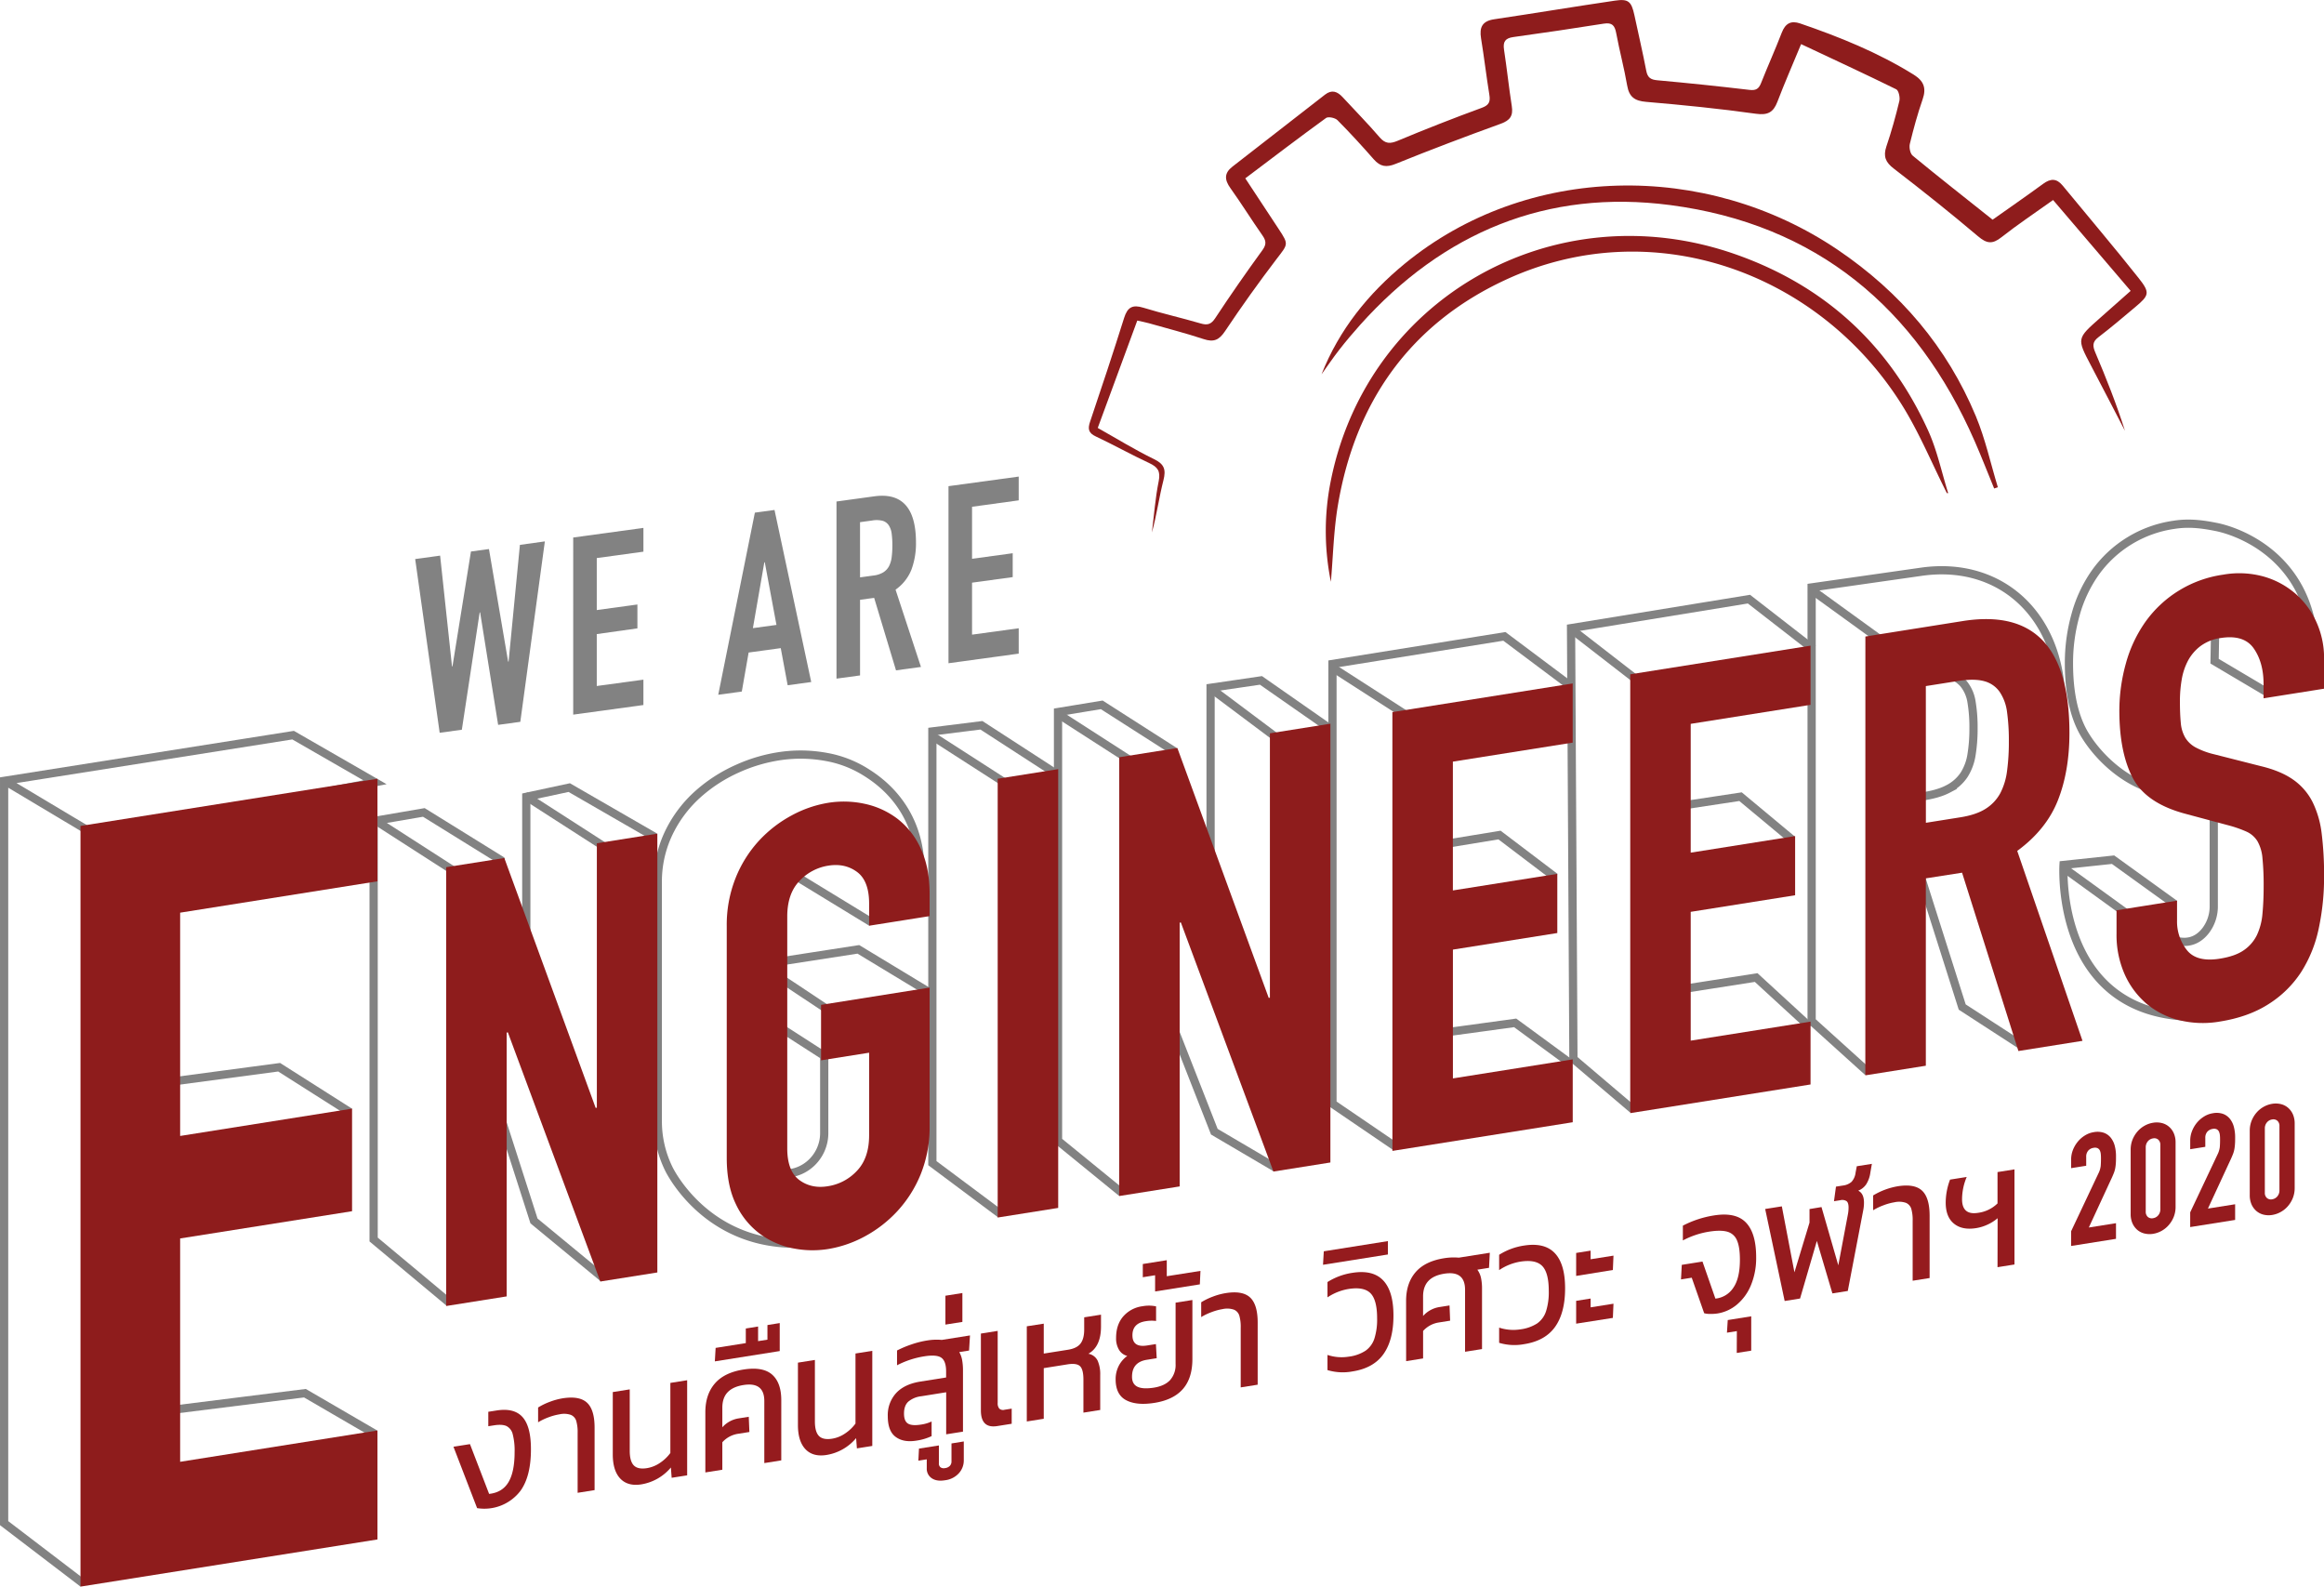 <svg xmlns="http://www.w3.org/2000/svg" viewBox="0 0 1172.96 800.7"><defs><style>.cls-1{fill:#8e1c1c;}.cls-2{fill:none;stroke:#828282;stroke-miterlimit:10;stroke-width:4.15px;}.cls-3{fill:#951b1e;}.cls-4{fill:#828282;}</style></defs><title>banAsset 1</title><g id="Layer_2" data-name="Layer 2"><g id="Layer_2-2" data-name="Layer 2"><path class="cls-1" d="M1079.46,140.4c-12.52-15.8-25.6-31.16-38.41-46.75-3.06-3.72-6.1-3.62-9.83-.89C1022.69,99,1014,105,1005.7,110.87c-13.89-11.05-27.23-21.52-40.31-32.29-1.31-1.07-1.9-4.16-1.46-6,1.84-7.56,3.9-15.1,6.45-22.45,2-5.73.56-9.31-4.54-12.48-18-11.17-37.36-19-57.24-25.81-4.72-1.62-7.51,0-9.31,4.63C896,25,892.19,33.43,888.8,42c-1.15,2.89-2.6,3.75-5.83,3.36q-23.21-2.74-46.48-4.85c-3.34-.3-4.92-1.32-5.58-4.73-1.81-9.42-4-18.76-6-28.13-1.51-6.92-3-8.33-9.79-7.33-20.34,3-40.63,6.38-61,9.41-6,.89-7.52,4.05-6.61,9.61,1.55,9.46,2.65,19,4.19,28.47.57,3.51-.12,5.25-3.8,6.6Q726.56,62.22,705.54,71c-3.92,1.64-6.31,1.65-9.21-1.7-6-7-12.45-13.51-18.68-20.27-2.66-2.88-5.46-3.94-8.89-1.27Q645.38,65.93,622,84.12c-4.19,3.25-4,6.63-1,10.81,5.58,7.8,10.65,16,16.14,23.82,1.86,2.65,2.16,4.51.11,7.37C629,137.46,621,148.94,613.33,160.59c-2.08,3.15-3.94,3.63-7.35,2.64-9.58-2.81-19.35-5-28.89-7.93-5.44-1.69-8-.32-9.72,5.11-5.51,17.53-11.3,35-17.18,52.38-1.26,3.71-.86,5.74,3,7.53,9,4.23,17.76,9.15,26.82,13.36,4.28,2,5.82,4.09,4.81,9.12-1.73,8.53-2.35,17.27-3.44,25.93C583.8,260,585,251,587.21,242.36c1.36-5.38.46-8.13-4.79-10.68-9.64-4.69-18.81-10.35-28.37-15.72L574,161.78c2.11.48,4,.82,5.9,1.35,9.22,2.62,18.52,5,27.61,8,5.08,1.68,7.79.49,10.79-4q12.47-18.67,26.1-36.54c5.69-7.42,6.13-7.19,1.06-14.88C640,107.47,634.55,99.17,628.52,90c13.9-10.47,27.21-20.63,40.76-30.46,1.13-.81,4.57-.09,5.75,1.09,6.34,6.38,12.4,13,18.34,19.78,3.24,3.67,6.27,4.22,11,2.3,17.57-7.11,35.31-13.82,53.13-20.28,4.68-1.7,6.28-4,5.53-8.85-1.48-9.47-2.47-19-3.92-28.5-.62-4,.59-5.81,4.68-6.38q22.86-3.16,45.65-6.77c4.23-.68,5.57.92,6.29,4.82,1.64,8.84,4,17.53,5.53,26.39,1,5.83,3.81,7.77,9.58,8.26,18.5,1.58,37,3.42,55.37,6,6,.84,8.84-.69,10.89-6.08,3.54-9.28,7.53-18.39,11.95-29.06,16.4,7.72,32.28,15.06,48,22.79,1.25.62,2,4.08,1.6,5.88-1.87,7.76-4,15.47-6.57,23-1.67,5-.4,8,3.77,11.16,14.39,11.08,28.61,22.39,42.46,34.12,4.36,3.7,7.2,4.18,11.77.58,8.25-6.49,17-12.32,26.15-18.85,13.25,15.52,26.11,30.59,39.15,45.85l-15.62,13.83c-11.58,10.25-11.55,10.24-4.53,23.61,5.8,11,11.52,22.12,17.28,33.19-4.27-13.52-9.48-26.63-15-39.61-1.37-3.24-1.46-5.3,1.58-7.62,6.34-4.85,12.41-10,18.54-15.16C1084.74,149.06,1085.31,147.78,1079.46,140.4Z"/><path class="cls-1" d="M876,128.36C783.9,96,687.79,151.35,671,246.23a128.76,128.76,0,0,0,.72,47.38c1.1-12.5,1.37-25.75,3.55-38.68,8.76-52,36.35-91.21,84.27-113.55,74-34.52,157.85-4.3,200,62.34,9,14.23,15.45,30.06,23.08,45.14l.66,0c-3.32-10.57-5.59-21.63-10.15-31.64C953.44,173.94,920.89,144.13,876,128.36Z"/><path class="cls-1" d="M927.56,126.08c-66.77-45.15-156.91-43.56-218.57,7-18.5,15.19-33.1,33.33-42,55.83,3-4.19,5.9-8.48,9.07-12.54,3.32-4.25,6.8-8.38,10.4-12.39,41.88-46.75,94.35-68.61,156.49-60.49,73.61,9.63,124.17,51.63,153.76,119.3,3.43,7.84,6.52,15.82,9.77,23.73l1.87-.62c-3.64-11.95-6.31-24.31-11.08-35.8C982.7,175.09,959,147.36,927.56,126.08Z"/><path class="cls-2" d="M41.89,799.05,2.08,768.67V394.07L147.94,371l41.32,23.78L49.05,421.93,1.63,393.6M53,605V715.73L153.9,703.09l35.38,20.58M53,550.29l87.89-11.7,35.66,22.65"/><path class="cls-2" d="M304.61,645.1l-35.09-28.93L232.18,499.84m-5.6,157.4-38-31.7V414.35L213.92,410l38.71,24,13,103.22V402.12l21.68-4.65,43.23,24.94"/><path class="cls-2" d="M424.09,624.76c-63,15.26-86.58-35-86.58-35A54.36,54.36,0,0,1,332,566V445.56a56.8,56.8,0,0,1,5.48-25.08,62.71,62.71,0,0,1,14.42-19.39A76.75,76.75,0,0,1,372,388a80.64,80.64,0,0,1,22.46-6.54,71.61,71.61,0,0,1,22.45.51A55.76,55.76,0,0,1,437,389.68c6,3.8,28.09,17.88,27.55,51.19m-74.46,44.9,43.13-6.67,34.7,21"/><path class="cls-2" d="M505,612.69,470.58,587V369.12l24.76-3.1L532,389.78"/><path class="cls-2" d="M643.89,589.36l-31-18.23L569.49,460.37M611,433.57V347.1l25.43-3.73L670.3,367M566.12,601.9,534,575.72V359.34l22.07-3.63,36.7,23.48"/><path class="cls-2" d="M703.46,524.59l61.26-8.39,27.61,20.24M710.6,429l46.23-7.59,28,21.23M704.46,578.76,672.52,557V335.07l86.76-13.92,34,25.46"/><path class="cls-2" d="M824,559.79l-29.87-25.36L792.93,317l89.8-14.64,32.45,25.2m-77,173.31,48.18-7.54,27,24.79M841,407.73l37.48-5.68,25.9,21.57"/><path class="cls-2" d="M942.73,540.93l-28.37-25.62V296.44l55.35-7.9c40.5-5.78,70.63,22.57,70.63,66.47m-19.66,172.86-30.32-19.66-27.44-86.43m-12.8-17.21,19-2.48q8.87-1.17,14.12-3.95a21.28,21.28,0,0,0,8.05-7.08,26.49,26.49,0,0,0,3.77-10.17,81.65,81.65,0,0,0,1-13.45,77.08,77.08,0,0,0-1-13.2A19,19,0,0,0,991,345a15.45,15.45,0,0,0-8.71-4.89q-5.58-1.23-14.78,0l-17.4,2.28Z"/><path class="cls-2" d="M1144.73,349.68l-27-16,.24-12.93m-20.31,153.84c7.58,2.25,12.49-1,15.51-4.87a20.1,20.1,0,0,0,4.15-12.49l0-47.54a20.76,20.76,0,0,0-2.58-8.73,12.66,12.66,0,0,0-5.45-4.8,60.25,60.25,0,0,0-9.25-3.26l-11.84,5.91c-19.67-5.33-32.59-21.48-37.14-30.11s-6.83-20-6.83-34a89.89,89.89,0,0,1,3.34-24.48,68,68,0,0,1,9.86-21.09,59,59,0,0,1,39.88-24.29c7.68-1.22,14.55-.23,21.07,1.06,11.6,2.28,41.91,13.75,48.46,50.21m-56.93,197c-73.33,1.23-68.41-76.6-68.41-76.6l25-2.66,31.15,22.45"/><line class="cls-2" x1="187.95" y1="413.07" x2="235.19" y2="443.46"/><line class="cls-2" x1="264.94" y1="401.52" x2="312.19" y2="431.91"/><line class="cls-2" x1="470.69" y1="371.55" x2="517.93" y2="401.94"/><line class="cls-2" x1="533.44" y1="359.94" x2="580.68" y2="390.33"/><line class="cls-2" x1="610.68" y1="347.11" x2="652.2" y2="378.2"/><line class="cls-2" x1="672.17" y1="336.71" x2="719.41" y2="367.1"/><line class="cls-2" x1="793.81" y1="318.09" x2="830.18" y2="346.27"/><line class="cls-2" x1="913.67" y1="297.2" x2="952" y2="324.95"/><line class="cls-2" x1="1042.24" y1="438.52" x2="1080.57" y2="466.27"/><line class="cls-2" x1="381.81" y1="485.63" x2="426.04" y2="515.02"/><line class="cls-2" x1="368.56" y1="502.34" x2="415.8" y2="532.73"/><path class="cls-2" d="M416,529.38v42.45c0,11.32-9.21,20.72-20.52,20.43a35.18,35.18,0,0,1-9.26-1.6"/><line class="cls-2" x1="439.76" y1="465.39" x2="398.97" y2="440.5"/><path class="cls-1" d="M40.63,416.82,190.51,393v51.76L90.92,460.59V573.27l86.77-13.78v51.76L90.92,625V737.71l99.59-15.81v55L40.63,800.7Z"/><path class="cls-1" d="M225.19,437.64,254.53,433l46.11,126.11.6-.1V425.56l30.53-4.85V642.16L303,646.73,256.33,521l-.6.09V654.24l-30.54,4.85Z"/><path class="cls-1" d="M366.8,467.4a63.84,63.84,0,0,1,4.49-24.35,61.18,61.18,0,0,1,11.83-18.83,63.13,63.13,0,0,1,16.46-12.72A58.45,58.45,0,0,1,418,405.15a49.55,49.55,0,0,1,18.41.5,41.67,41.67,0,0,1,16.47,7.49,39.29,39.29,0,0,1,11.82,15.07q4.5,9.56,4.49,22.93v11.19l-30.53,4.85V456q0-11.5-6.14-16T418,436.87a25.17,25.17,0,0,0-14.52,7.75q-6.15,6.42-6.14,17.93v117q0,11.5,6.14,16T418,598.61a25.17,25.17,0,0,0,14.52-7.75q6.14-6.42,6.14-17.93V531.26l-24.26,3.85v-28l54.79-8.71v69.67a63.29,63.29,0,0,1-4.49,24.51,61.56,61.56,0,0,1-11.82,18.67A63.16,63.16,0,0,1,436.41,624,58.71,58.71,0,0,1,418,630.33a49.81,49.81,0,0,1-18.42-.49,41.59,41.59,0,0,1-16.46-7.5,39.59,39.59,0,0,1-11.83-14.91q-4.49-9.39-4.49-23.08Z"/><path class="cls-1" d="M503.55,393l30.54-4.85V609.59l-30.54,4.85Z"/><path class="cls-1" d="M564.89,382.15l29.34-4.67,46.11,126.11.6-.09V370.07l30.53-4.85V586.66l-28.74,4.57L596,465.53l-.6.1V598.74l-30.54,4.85Z"/><path class="cls-1" d="M702.76,359.37l91-14.46v29.86l-60.47,9.6v65L786,441v29.86l-52.69,8.37v65l60.47-9.61v31.73l-91,14.46Z"/><path class="cls-1" d="M822.81,340.3l91-14.46V355.7l-60.48,9.6v65l52.7-8.37V451.8l-52.7,8.37v65l60.48-9.6v31.72l-91,14.46Z"/><path class="cls-1" d="M941.49,321.23l49.1-7.8q53.89-8.56,53.89,56.44,0,19.29-5.84,34.05t-20.51,25.5l32.94,95.85-32.34,5.14-28.44-90L972,443.27v94.56l-30.54,4.85Zm30.54,94,17.36-2.76q8.08-1.27,12.88-4.37a21.24,21.24,0,0,0,7.33-7.85A33.44,33.44,0,0,0,1013,389a110.08,110.08,0,0,0,.9-14.92,103.8,103.8,0,0,0-.9-14.63,23.43,23.43,0,0,0-3.74-10.29,13.76,13.76,0,0,0-7.93-5.43q-5.1-1.37-13.48,0L972,346.24Z"/><path class="cls-1" d="M1173,347.56l-30.54,4.85v-7.15q0-10.89-4.94-18t-16.62-5.29a22.32,22.32,0,0,0-10.33,4.12,22.72,22.72,0,0,0-6.28,7.38,31.47,31.47,0,0,0-3.15,9.52,64.47,64.47,0,0,0-.9,10.87q0,6.53.45,11a17.68,17.68,0,0,0,2.25,7.42,13.85,13.85,0,0,0,5.24,4.92,39.07,39.07,0,0,0,9.43,3.48l23.35,5.93q10.18,2.43,16.47,6.87a30.68,30.68,0,0,1,9.73,11.21,49.23,49.23,0,0,1,4.64,16.06,169.2,169.2,0,0,1,1.2,21.42,123.86,123.86,0,0,1-2.7,26.4,65.83,65.83,0,0,1-8.83,21.93,53.77,53.77,0,0,1-16.32,16.12q-10.17,6.6-24.85,8.93a50.05,50.05,0,0,1-20.66-.76,40.76,40.76,0,0,1-16.46-8.43,42,42,0,0,1-10.93-14.9,48.87,48.87,0,0,1-4-20.2V459.38l30.54-4.85v10a23.18,23.18,0,0,0,4.94,14.92q4.93,6.23,16.61,4.36,7.79-1.23,12.13-4.26a19.86,19.86,0,0,0,6.59-7.57,31.31,31.31,0,0,0,2.84-10.88q.6-6.3.6-13.78a136.14,136.14,0,0,0-.6-14.21,20.62,20.62,0,0,0-2.54-8.61,12.64,12.64,0,0,0-5.39-4.75,60.41,60.41,0,0,0-9.14-3.21l-21.85-5.86q-19.77-5.26-26.5-18T1069.67,359a88.76,88.76,0,0,1,3.29-24.16,67.1,67.1,0,0,1,9.73-20.83,58.21,58.21,0,0,1,39.37-24,46.3,46.3,0,0,1,20.81,1.05A42,42,0,0,1,1159,300a41.38,41.38,0,0,1,10.33,14.38A43.93,43.93,0,0,1,1173,332Z"/><path class="cls-3" d="M240.81,761.11l-11.94-31,8.33-1.32,9.66,25.12q6.67-.7,9.77-5.91t3.1-15.15a32.92,32.92,0,0,0-.94-9,6.22,6.22,0,0,0-3.14-4.17q-2.19-1-6.2-.39l-3,.47v-7.29l4.09-.64q9-1.44,13.23,3.36t4.2,16.26q0,13.51-5.22,20.82a22.89,22.89,0,0,1-21.95,8.82Z"/><path class="cls-3" d="M291.54,723.11a20.39,20.39,0,0,0-.71-6.07,4.78,4.78,0,0,0-2.71-3,10.61,10.61,0,0,0-5.77-.28,29,29,0,0,0-5.46,1.48,30.65,30.65,0,0,0-5.3,2.53v-7.46a32.45,32.45,0,0,1,5.81-2.83,33.61,33.61,0,0,1,6.6-1.81q8.47-1.33,12.29,2.23t3.81,12.63V752l-8.56,1.36Z"/><path class="cls-3" d="M313.09,746.21q-3.81-4-3.81-12.24V702.52l8.56-1.36v31c0,3.55.7,6,2.08,7.4s3.6,1.83,6.64,1.35a16.35,16.35,0,0,0,6.52-2.64,20.78,20.78,0,0,0,5.26-5V697.9l8.48-1.35v48L339,745.78l-.39-5.19a24.67,24.67,0,0,1-14.92,8.51Q316.9,750.18,313.09,746.21Z"/><path class="cls-3" d="M356,712.69q0-8.88,4.75-14.44t14.48-7.1q9.74-1.54,14.41,2.51t4.68,12.94V737l-8.56,1.36V707.07q0-9.77-10.53-8.1-5.34.85-8,3.67c-1.78,1.88-2.66,4.48-2.66,7.8v9.86a13.93,13.93,0,0,1,8.24-4.5l5.1-.81.32,7.68-5.66.9a13.31,13.31,0,0,0-8,4.29v13.86L356,743.08Z"/><path class="cls-3" d="M361.19,680.23l15.23-2.42v-7.37l6.2-1v7.38l4.72-.75V668.7l6.2-1v14.13l-32.75,5.2Z"/><path class="cls-3" d="M406.54,731.37q-3.81-4-3.81-12.24V687.67l8.56-1.36v31q0,5.32,2.08,7.4c1.38,1.38,3.6,1.83,6.63,1.34a16.12,16.12,0,0,0,6.52-2.63,20.61,20.61,0,0,0,5.26-5V683.06l8.48-1.35v48l-7.77,1.23-.39-5.18a24.63,24.63,0,0,1-14.92,8.5Q410.34,735.35,406.54,731.37Z"/><path class="cls-3" d="M452.08,725.16q-4-2.92-4-10.48a16.44,16.44,0,0,1,4.2-11.64q4.2-4.54,12.29-5.82l12.95-2.06v-3c0-3.5-.8-5.81-2.39-6.95s-4.47-1.38-8.6-.73A45.15,45.15,0,0,0,452.75,689v-7.46a52.24,52.24,0,0,1,7.3-3.07,46.6,46.6,0,0,1,8-2,29.09,29.09,0,0,1,7.3-.27l14.22-2.26-.47,7.63-4.95.78a12.18,12.18,0,0,1,1.45,4,29.38,29.38,0,0,1,.43,5.4v30.75l-8.48,1.34V702.62l-12.48,2a12.35,12.35,0,0,0-6.64,2.74q-2.16,2-2.16,6,0,3.82,2,5.06t6.59.51a18.63,18.63,0,0,0,5.34-1.56v7.38a26.71,26.71,0,0,1-7.62,2.27Q456.05,728.09,452.08,725.16Z"/><path class="cls-3" d="M470.26,746a5.73,5.73,0,0,1-2.51-5v-4.53l-4.24.68.31-6.1,10.05-1.59v9a2.41,2.41,0,0,0,.83,2.05,3,3,0,0,0,2.31.38,4,4,0,0,0,2.4-1.13,3.25,3.25,0,0,0,.82-2.31v-9l6.21-1V737a9.58,9.58,0,0,1-2.48,6.48,11.15,11.15,0,0,1-6.95,3.54Q472.78,747.73,470.26,746Z"/><path class="cls-3" d="M477.17,653.9l8.56-1.36v14.58l-8.56,1.35Z"/><path class="cls-3" d="M495.07,711.75V673l8.48-1.35V708a4.06,4.06,0,0,0,.83,2.89,2.83,2.83,0,0,0,2.63.56l3.61-.57v7.64l-7.3,1.16Q495.07,721,495.07,711.75Z"/><path class="cls-3" d="M518.24,669.33,526.8,668v15.1l12.25-1.94c3-.48,5.09-1.52,6.32-3.14s1.84-4,1.84-7v-6.22l8.48-1.34v6q0,10.13-6.36,13.72a6.48,6.48,0,0,1,4.68,3.52,16.91,16.91,0,0,1,1.29,7.17v17.69l-8.48,1.34V696.24q0-5.15-1.73-6.79t-6.36-.9l-11.93,1.9V716l-8.56,1.36Z"/><path class="cls-3" d="M568.34,706.6q-5.26-2.8-5.26-10.54a14.62,14.62,0,0,1,1.53-6.68,13.93,13.93,0,0,1,4.35-5.09,6.77,6.77,0,0,1-4.12-3,11.09,11.09,0,0,1-1.53-6.11q0-6.66,3.61-10.84a15.53,15.53,0,0,1,9.66-5.13,18,18,0,0,1,6.91.06v7.37a17.74,17.74,0,0,0-5.34.14q-6.6,1.05-6.59,7.09,0,6.31,7.38,5.14l4.47-.71.4,7.13-5,.8q-7.46,1.18-7.46,8.56,0,3.64,2.67,5t8.25.52q5.57-.88,8.32-3.86a11.51,11.51,0,0,0,2.75-8.12V657.4l8.48-1.34v29.77q0,9.67-4.79,15.15t-14.37,7Q573.6,709.41,568.34,706.6Z"/><path class="cls-3" d="M583,643.57l-6.21,1V637.9l12.1-1.93v8.09l17-2.69-.31,6.8L583,651.75Z"/><path class="cls-3" d="M626.21,670a20.27,20.27,0,0,0-.71-6.06,4.78,4.78,0,0,0-2.71-3,10.61,10.61,0,0,0-5.77-.28,28.31,28.31,0,0,0-5.46,1.49,29.94,29.94,0,0,0-5.3,2.53v-7.47a32.45,32.45,0,0,1,5.81-2.83,32.88,32.88,0,0,1,6.6-1.8q8.48-1.35,12.29,2.22t3.81,12.64V698.8l-8.56,1.36Z"/><path class="cls-3" d="M670,691.43v-7.65a22.52,22.52,0,0,0,10.68.88,20.09,20.09,0,0,0,8.52-3,12.08,12.08,0,0,0,4.48-6.13,31.72,31.72,0,0,0,1.37-10.26q0-9.24-3.33-12.62t-11.11-2.15A27.07,27.07,0,0,0,670,654.73V647a32.54,32.54,0,0,1,12.49-4.64q10.44-1.67,15.63,3.82t5.18,17.75q0,12.27-5,19.37t-15.54,8.78A26.81,26.81,0,0,1,670,691.43Z"/><path class="cls-3" d="M668.14,631.48l32.35-5.14v6.75l-32.74,5.2Z"/><path class="cls-3" d="M709.68,656.51q0-8.88,4.75-14.44t14.49-7.1a29.81,29.81,0,0,1,7.38-.28l15.63-2.48-.4,7.61-5.89.94a10.93,10.93,0,0,1,1.85,4.15,26.07,26.07,0,0,1,.51,5.52v30.39l-8.56,1.36V650.9q0-9.78-10.52-8.11c-3.56.57-6.23,1.79-8,3.68s-2.67,4.48-2.67,7.8v9.86a13.94,13.94,0,0,1,8.24-4.51l5.11-.81.31,7.68-5.65.9a13.42,13.42,0,0,0-8,4.29v13.87l-8.56,1.36Z"/><path class="cls-3" d="M756.64,677.67V670a22.78,22.78,0,0,0,10.68.88,20.47,20.47,0,0,0,8.52-3,12.13,12.13,0,0,0,4.47-6.14,31.7,31.7,0,0,0,1.38-10.26q0-9.24-3.34-12.62t-11.11-2.14a26.85,26.85,0,0,0-10.6,4.26v-7.73a32.34,32.34,0,0,1,12.48-4.65q10.44-1.67,15.63,3.83t5.18,17.75q0,12.26-5,19.36t-15.55,8.78A26.76,26.76,0,0,1,756.64,677.67Z"/><path class="cls-3" d="M795.51,632.31l7.3-1.16v4.35l11.54-1.83-.31,7.24-18.53,3Zm0,24.17,7.3-1.16v4.44l11.54-1.83-.31,7.16L795.51,668Z"/><path class="cls-3" d="M863.27,663.09a11.52,11.52,0,0,1-3.14-.35l-6.28-17.93-5.42.86.39-7.35,10.45-1.66,6.52,18.7a12.23,12.23,0,0,0,9-5.42q3.38-4.8,3.37-14.23c0-4.2-.48-7.43-1.45-9.67a7.4,7.4,0,0,0-4.75-4.4q-3.3-1-9.11-.11A42.48,42.48,0,0,0,849.37,626v-7.46a51.18,51.18,0,0,1,15.71-5.16q11-1.76,16.14,3.61t5.14,17.44a35.75,35.75,0,0,1-2.63,14.15,25.25,25.25,0,0,1-7.07,9.79,20.24,20.24,0,0,1-9.77,4.48A22.51,22.51,0,0,1,863.27,663.09Z"/><path class="cls-3" d="M876.62,671.76l-5,.79.4-6.37,11.85-1.89v17.33l-7.3,1.16Z"/><path class="cls-3" d="M890.91,610.13l8.41-1.33,6.36,33.29L913.29,617v-6.84l6.05-1,8.48,29.4,4.87-25.83a18.71,18.71,0,0,0,.31-3.34q0-2.4-1-3.21a4.06,4.06,0,0,0-3.22-.47l-3.14.5,1-7.36,3.46-.55a8,8,0,0,0,4.43-1.9,8.31,8.31,0,0,0,2-4.54l.62-3.3,7.62-1.21-.78,4.48a14.63,14.63,0,0,1-2.12,5.89,8.81,8.81,0,0,1-4,3.17q2.91,1.4,2.91,6a19.07,19.07,0,0,1-.4,4l-7.77,40.61-7.77,1.23L917,626.25l-8.48,29.07-7.77,1.24Z"/><path class="cls-3" d="M965.35,616.08a20.32,20.32,0,0,0-.7-6.06,4.8,4.8,0,0,0-2.71-3,10.62,10.62,0,0,0-5.77-.28,28.11,28.11,0,0,0-5.46,1.49,29.94,29.94,0,0,0-5.3,2.53v-7.47a35.62,35.62,0,0,1,12.41-4.63q8.48-1.35,12.28,2.22t3.81,12.64v31.46l-8.56,1.35Z"/><path class="cls-3" d="M1008.23,614.78a21.59,21.59,0,0,1-5,3.19,21.87,21.87,0,0,1-5.89,1.82q-7,1.11-11.15-2.27t-4.16-10.58a32.89,32.89,0,0,1,2.2-11.64l8.4-1.33a29.22,29.22,0,0,0-2.35,11.21q0,8.18,8.08,6.89a17.2,17.2,0,0,0,9.82-4.75V591.5l8.56-1.36v48l-8.56,1.36Z"/><path class="cls-3" d="M1045.33,621.36l13.72-29.07a11.44,11.44,0,0,0,1.19-3.71q.15-1.53.15-3.78c0-.67,0-1.38-.07-2.12a6.06,6.06,0,0,0-.41-1.91,2.7,2.7,0,0,0-1.08-1.26,3.18,3.18,0,0,0-2.17-.24,4.35,4.35,0,0,0-2.72,1.44,4.58,4.58,0,0,0-1,3.1v4.5l-7.61,1.21v-4.34a13.3,13.3,0,0,1,.89-4.79,15.26,15.26,0,0,1,2.43-4.18,14.42,14.42,0,0,1,3.61-3.17,11.91,11.91,0,0,1,4.48-1.68,10.12,10.12,0,0,1,5.11.31,7.9,7.9,0,0,1,3.5,2.5,11.09,11.09,0,0,1,2,4.1,20.18,20.18,0,0,1,.63,5.17c0,1.34,0,2.47-.07,3.38a22.19,22.19,0,0,1-.3,2.64,13.3,13.3,0,0,1-.75,2.6c-.35.88-.82,2-1.42,3.24l-11.18,24.17,13.72-2.18v7.9l-22.67,3.6Z"/><path class="cls-3" d="M1075.38,580.25a13.63,13.63,0,0,1,.93-5.11,14.73,14.73,0,0,1,2.5-4.11,13.45,13.45,0,0,1,3.62-2.94,12.83,12.83,0,0,1,4.29-1.49,10.81,10.81,0,0,1,4.29.13,8.64,8.64,0,0,1,3.61,1.79,9.14,9.14,0,0,1,2.5,3.32,11.43,11.43,0,0,1,.93,4.81V609a13.63,13.63,0,0,1-.93,5.11,14.28,14.28,0,0,1-2.5,4.11,13.4,13.4,0,0,1-3.61,2.94,13.08,13.08,0,0,1-4.29,1.5,11,11,0,0,1-4.29-.14,8.78,8.78,0,0,1-3.62-1.78,9.49,9.49,0,0,1-2.5-3.33,11.4,11.4,0,0,1-.93-4.81Zm7.61,31.17a3.46,3.46,0,0,0,1,2.67,3.07,3.07,0,0,0,2.69.69,4.16,4.16,0,0,0,2.68-1.55,4.59,4.59,0,0,0,1-3V577.86a3.44,3.44,0,0,0-1-2.67,3,3,0,0,0-2.68-.69,4.18,4.18,0,0,0-2.69,1.55,4.65,4.65,0,0,0-1,3Z"/><path class="cls-3" d="M1105.43,611.81l13.73-29.06a11.65,11.65,0,0,0,1.19-3.72q.15-1.53.15-3.78c0-.67,0-1.38-.07-2.12a6.12,6.12,0,0,0-.42-1.91,2.65,2.65,0,0,0-1.08-1.26,3.14,3.14,0,0,0-2.16-.24,4.44,4.44,0,0,0-2.72,1.44,4.62,4.62,0,0,0-1,3.11v4.49l-7.61,1.21v-4.34a13.09,13.09,0,0,1,.9-4.79,15.38,15.38,0,0,1,2.42-4.18,14.67,14.67,0,0,1,3.62-3.17,11.79,11.79,0,0,1,4.48-1.68,10.08,10.08,0,0,1,5.1.31,8,8,0,0,1,3.51,2.51,10.88,10.88,0,0,1,2,4.09,20.17,20.17,0,0,1,.64,5.17c0,1.34,0,2.47-.08,3.38a22,22,0,0,1-.3,2.64,13.26,13.26,0,0,1-.74,2.6c-.35.88-.82,2-1.42,3.25l-11.19,24.16,13.73-2.18v7.91l-22.68,3.6Z"/><path class="cls-3" d="M1135.49,570.7a13.63,13.63,0,0,1,.93-5.11,14.5,14.5,0,0,1,2.5-4.11,13.29,13.29,0,0,1,3.62-2.94,12.9,12.9,0,0,1,4.29-1.49,11,11,0,0,1,4.28.13,8.74,8.74,0,0,1,3.62,1.79,9.34,9.34,0,0,1,2.5,3.32,11.43,11.43,0,0,1,.93,4.81v32.38a13.59,13.59,0,0,1-.93,5.11,14.42,14.42,0,0,1-2.5,4.12,13.26,13.26,0,0,1-3.62,2.93,13,13,0,0,1-4.28,1.5,11,11,0,0,1-4.29-.13,8.86,8.86,0,0,1-3.62-1.79,9.42,9.42,0,0,1-2.5-3.32,11.43,11.43,0,0,1-.93-4.81Zm7.61,31.18a3.42,3.42,0,0,0,1,2.66,3.07,3.07,0,0,0,2.69.7,4.22,4.22,0,0,0,2.68-1.55,4.6,4.6,0,0,0,1-3V568.31a3.41,3.41,0,0,0-1-2.66,3.06,3.06,0,0,0-2.68-.7,4.18,4.18,0,0,0-2.69,1.55,4.6,4.6,0,0,0-1,3Z"/><path class="cls-4" d="M262.61,364.28l-11.19,1.53-9.09-56.75-.23,0-9,59.21-11.19,1.53-12.36-87.67,12.59-1.73,6,55.92.23,0,9.33-58,9.09-1.24,9.67,56.79.24,0,5.71-58.9L275,273.22Z"/><path class="cls-4" d="M289.31,271.26l35.43-4.85v12l-23.54,3.22v26.24l20.51-2.81v12.05L301.2,320V346.2L324.74,343v12.8l-35.43,4.85Z"/><path class="cls-4" d="M381,258.71l9.91-1.35,18.53,86.83-11.89,1.63-3.49-18.73-16.21,2.22L374.4,349l-11.89,1.62Zm5,25.05-.23,0L380,317l11.89-1.63Z"/><path class="cls-4" d="M422.19,253.09l19.12-2.62q21-2.86,21,23.36A38,38,0,0,1,460,287.51a22.41,22.41,0,0,1-8,10.07l12.82,39-12.59,1.72L441.19,301.7l-7.11,1v38.16l-11.89,1.62Zm11.89,38.28,6.76-.92a12.35,12.35,0,0,0,5-1.63,8.14,8.14,0,0,0,2.86-3.09,13.44,13.44,0,0,0,1.34-4.51,46.47,46.47,0,0,0,.35-6,44.36,44.36,0,0,0-.35-5.92,9.9,9.9,0,0,0-1.46-4.19,5.59,5.59,0,0,0-3.09-2.28,12.76,12.76,0,0,0-5.24-.16l-6.18.85Z"/><path class="cls-4" d="M478.72,245.35l35.44-4.84v12l-23.55,3.23V282l20.52-2.81v12.05l-20.52,2.81v26.23l23.55-3.22v12.8l-35.44,4.85Z"/></g></g></svg>